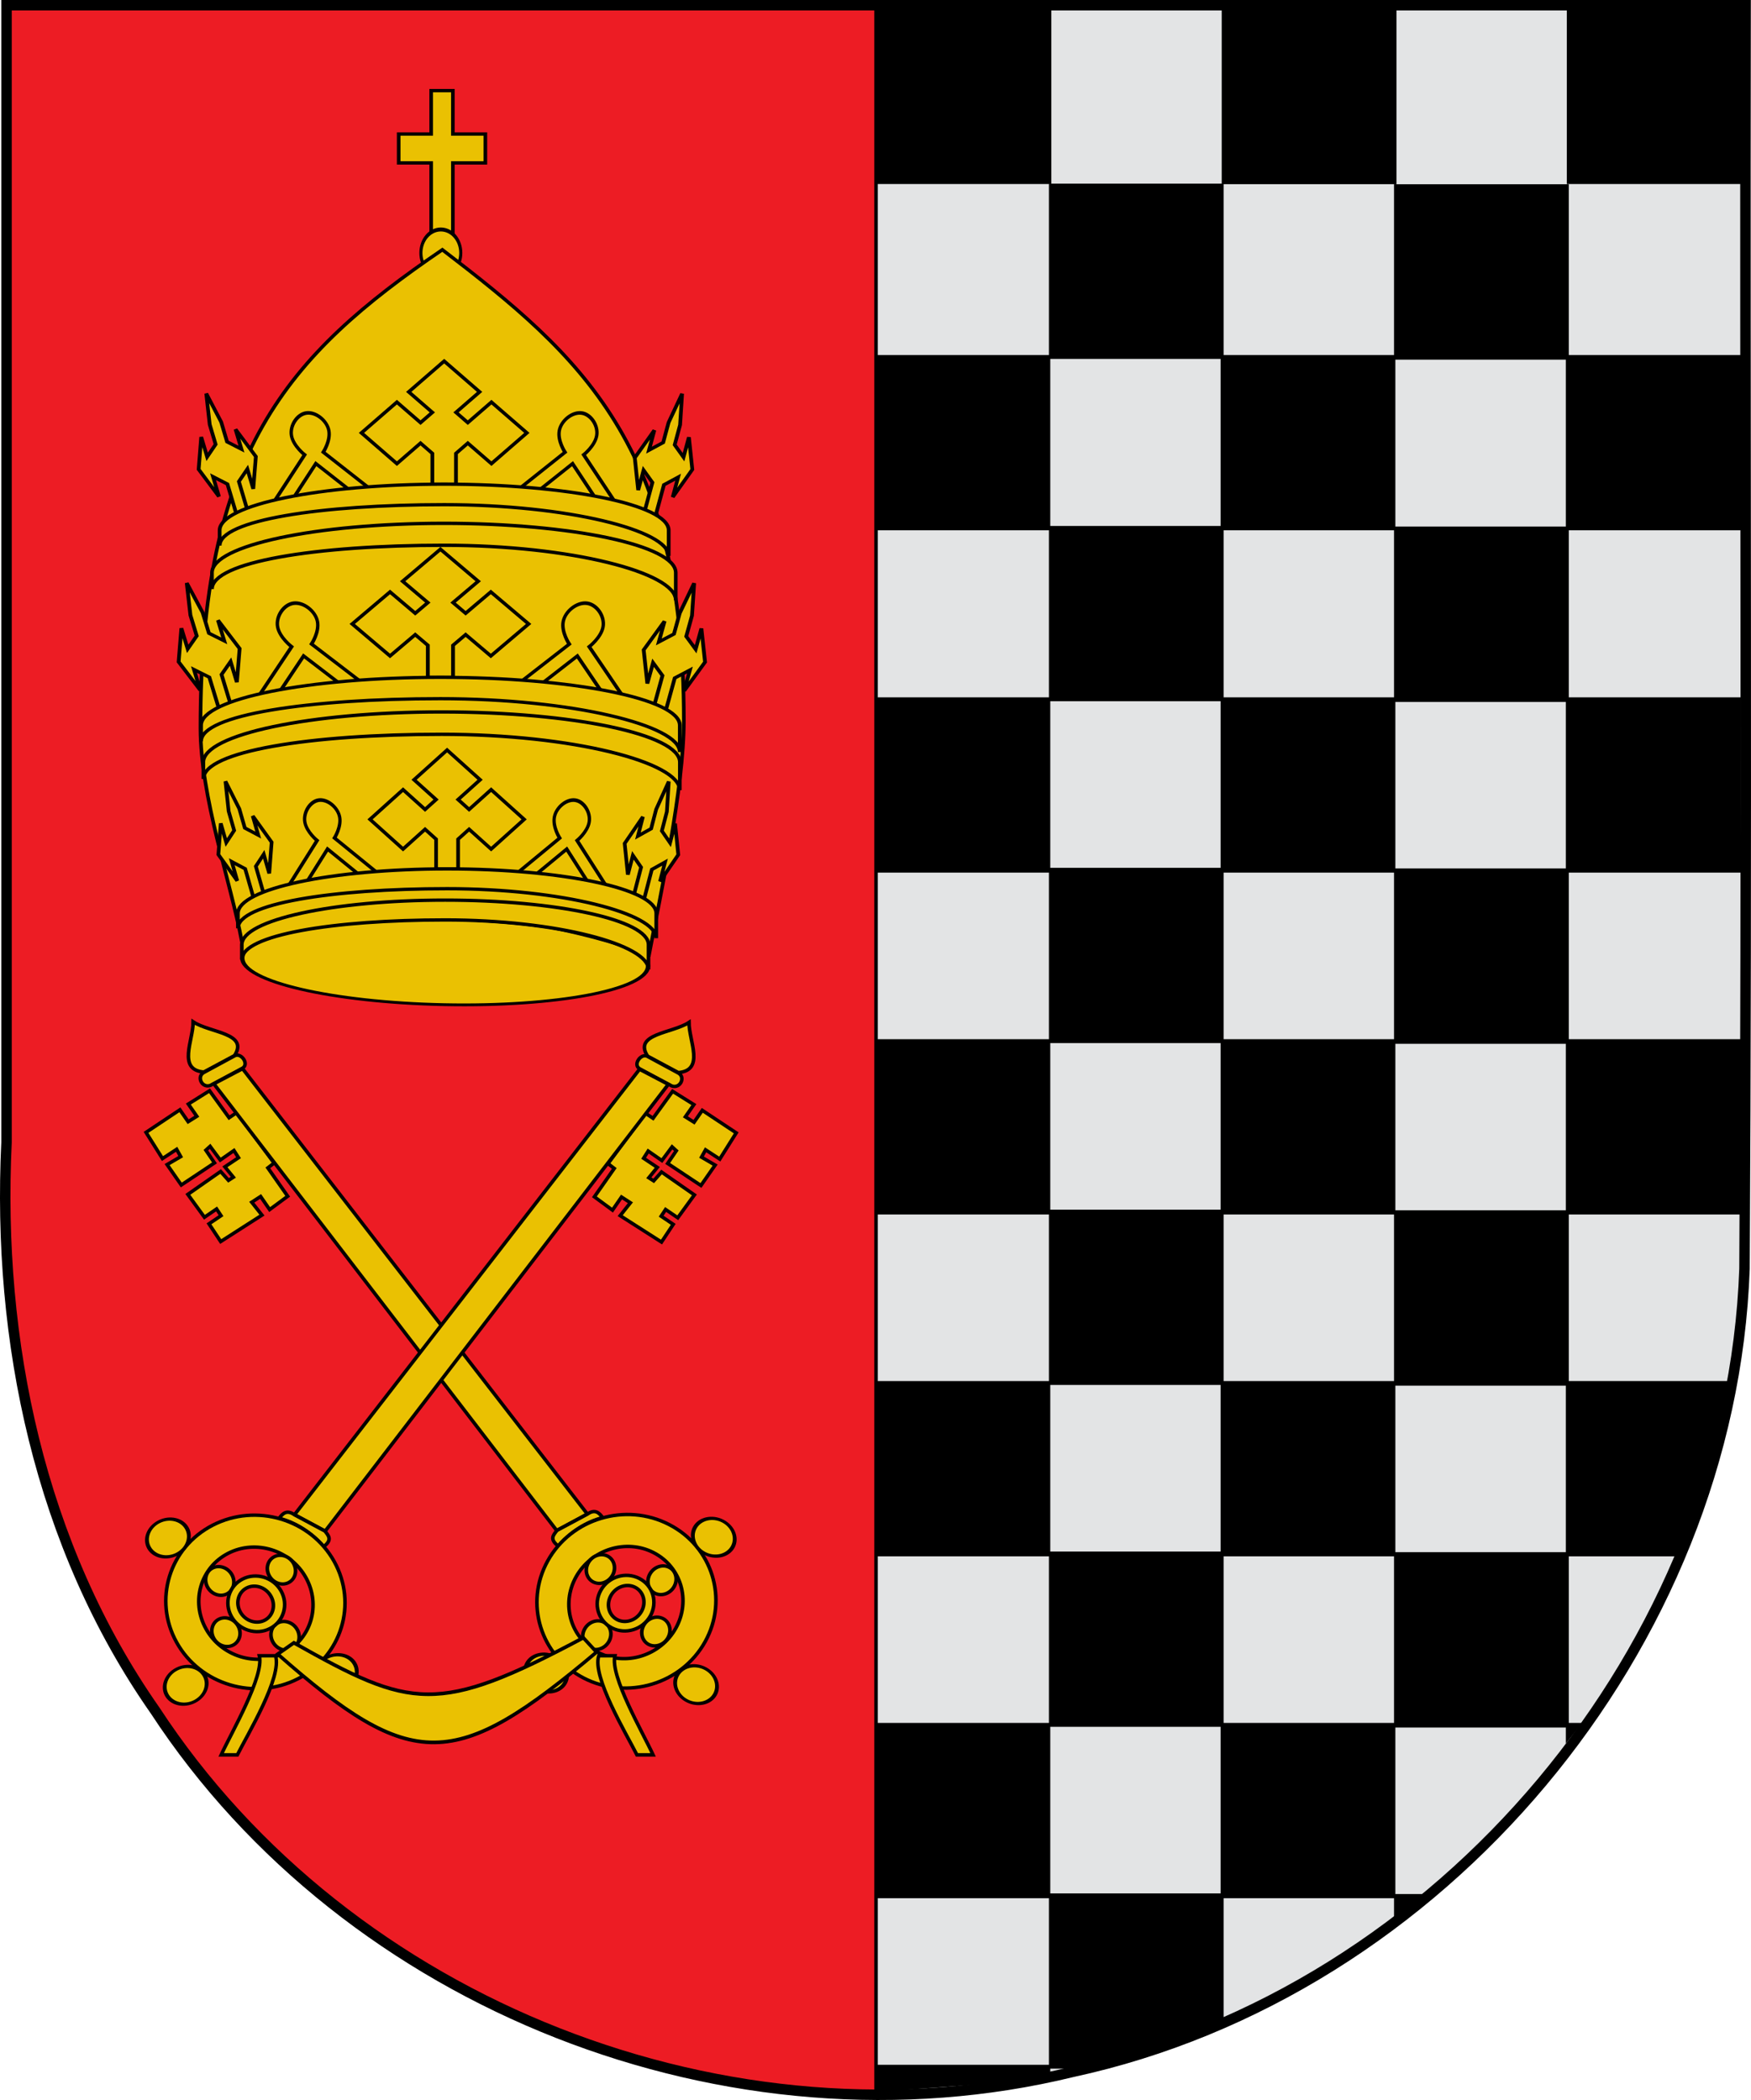 <?xml version="1.0" encoding="UTF-8" standalone="no"?>
<!-- Created with Inkscape (http://www.inkscape.org/) -->
<svg
   xmlns:dc="http://purl.org/dc/elements/1.1/"
   xmlns:cc="http://creativecommons.org/ns#"
   xmlns:rdf="http://www.w3.org/1999/02/22-rdf-syntax-ns#"
   xmlns:svg="http://www.w3.org/2000/svg"
   xmlns="http://www.w3.org/2000/svg"
   xmlns:xlink="http://www.w3.org/1999/xlink"
   xmlns:sodipodi="http://sodipodi.sourceforge.net/DTD/sodipodi-0.dtd"
   xmlns:inkscape="http://www.inkscape.org/namespaces/inkscape"
   width="502"
   height="602"
   id="svg3194"
   sodipodi:version="0.32"
   inkscape:version="0.46"
   version="1.0"
   sodipodi:docbase="D:\Mis documentos\Mis imágenes\Banderas y Escudos\SVG"
   sodipodi:docname="Escudo_de_Beinza-Labayen.svg"
   inkscape:output_extension="org.inkscape.output.svg.inkscape">
  <defs
     id="defs3196">
    <inkscape:perspective
       sodipodi:type="inkscape:persp3d"
       inkscape:vp_x="0 : 325 : 1"
       inkscape:vp_y="0 : 1000 : 0"
       inkscape:vp_z="550 : 325 : 1"
       inkscape:persp3d-origin="275 : 216.66667 : 1"
       id="perspective207" />
    <linearGradient
       id="linearGradient4476">
      <stop
         style="stop-color:#403800;stop-opacity:1;"
         offset="0"
         id="stop4478" />
      <stop
         id="stop3321"
         offset="0.5"
         style="stop-color:#c8af00;stop-opacity:1;" />
      <stop
         style="stop-color:#403900;stop-opacity:1;"
         offset="1"
         id="stop4480" />
    </linearGradient>
    <clipPath
       id="id39">
      <path
         d="M 14684500,13624900 C 14684500,13624900 14440720,14050650 14009580,14218200 C 13578450,14385830 13448790,14437740 12880410,14310160 C 12312110,14182620 12296220,14073300 12079230,14058780 C 11862280,14044290 11832040,14013830 11832040,14013830 L 11838070,13976660 C 12328090,13650420 12854820,13458600 13444350,13353540 C 13834380,13284010 14126160,13534440 14489650,13581370 C 14600110,13595630 14684500,13624900 14684500,13624900 z"
         id="path19701" />
    </clipPath>
    <clipPath
       id="id38">
      <path
         d="M 14684500,13624900 C 14684500,13624900 14440720,14050650 14009580,14218200 C 13578450,14385830 13448790,14437740 12880410,14310160 C 12312110,14182620 12296220,14073300 12079230,14058780 C 11862280,14044290 11832040,14013830 11832040,14013830 L 11838070,13976660 C 12328090,13650420 12854820,13458600 13444350,13353540 C 13834380,13284010 14126160,13534440 14489650,13581370 C 14600110,13595630 14684500,13624900 14684500,13624900 z"
         id="path19698" />
    </clipPath>
    <clipPath
       id="id37">
      <path
         d="M 14450300,12388500 C 14777910,12129250 15496290,12313860 15884390,12180350 C 16009310,12137370 16190630,12078500 16190630,12078500 C 16190630,12078500 16156820,12468470 15828080,12812580 C 15499350,13156730 15153600,13414340 14723540,13482840 C 14293530,13551290 14137590,13458470 13893930,13458990 C 13650320,13459510 13127480,13474290 13127480,13474290 C 13144150,13345330 13482450,13186080 13567310,13087330 C 13811740,12802780 14155940,12621440 14450300,12388500 z"
         id="path19695" />
    </clipPath>
    <clipPath
       id="id36">
      <path
         d="M 14450300,12388500 C 14777910,12129250 15496290,12313860 15884390,12180350 C 16009310,12137370 16190630,12078500 16190630,12078500 C 16190630,12078500 16156820,12468470 15828080,12812580 C 15499350,13156730 15153600,13414340 14723540,13482840 C 14293530,13551290 14137590,13458470 13893930,13458990 C 13650320,13459510 13127480,13474290 13127480,13474290 C 13144150,13345330 13482450,13186080 13567310,13087330 C 13811740,12802780 14155940,12621440 14450300,12388500 z"
         id="path19692" />
    </clipPath>
    <clipPath
       id="id35">
      <path
         d="M 13692900,11728500 C 13692900,11728500 13262030,11754150 12961940,12027490 C 12661940,12300740 12570400,12382340 12449910,12878270 C 12329290,13374200 12409330,13429240 12336400,13605210 C 12263340,13781180 12303490,14017820 12303490,14017820 L 12492950,13824450 L 12673490,13615910 C 12673490,13615910 13309290,12963220 13424310,12807880 C 13630960,12528660 13546910,12202080 13651370,11898400 C 13683120,11806100 13692900,11728500 13692900,11728500 z"
         id="path19689" />
    </clipPath>
    <clipPath
       id="id34">
      <path
         d="M 13692900,11728500 C 13692900,11728500 13262030,11754150 12961940,12027490 C 12661940,12300740 12570400,12382340 12449910,12878270 C 12329290,13374200 12409330,13429240 12336400,13605210 C 12263340,13781180 12303490,14017820 12303490,14017820 L 12492950,13824450 L 12673490,13615910 C 12673490,13615910 13309290,12963220 13424310,12807880 C 13630960,12528660 13546910,12202080 13651370,11898400 C 13683120,11806100 13692900,11728500 13692900,11728500 z"
         id="path19686" />
    </clipPath>
    <clipPath
       id="id33">
      <path
         d="M 11216900,2958840 C 11216900,2958840 11343980,2922570 11470720,2751590 C 11597370,2580690 11761590,2407690 11989340,2333050 C 12217190,2258330 12359520,2228420 12624060,2249950 C 12888740,2271600 13084060,2246040 13084060,2246040 C 13084060,2246040 13025130,2293050 12895460,2489590 C 12765750,2686230 12500860,2897690 12228470,2989350 C 11955960,3081180 11770760,3066050 11585440,3050970 C 11400280,3035930 11216900,2958840 11216900,2958840 z"
         id="path19683" />
    </clipPath>
    <clipPath
       id="id32">
      <path
         d="M 11216900,2958840 C 11216900,2958840 11343980,2922570 11470720,2751590 C 11597370,2580690 11761590,2407690 11989340,2333050 C 12217190,2258330 12359520,2228420 12624060,2249950 C 12888740,2271600 13084060,2246040 13084060,2246040 C 13084060,2246040 13025130,2293050 12895460,2489590 C 12765750,2686230 12500860,2897690 12228470,2989350 C 11955960,3081180 11770760,3066050 11585440,3050970 C 11400280,3035930 11216900,2958840 11216900,2958840 z"
         id="path19680" />
    </clipPath>
    <clipPath
       id="id31">
      <path
         d="M 10942800,1832570 C 10942800,1832570 11069800,1869180 11268180,1791660 C 11466510,1713970 11697890,1654540 11930600,1711950 C 12163220,1769490 12299740,1819680 12512420,1978200 C 12725140,2136760 12904130,2218660 12904130,2218660 C 12904130,2218660 12829220,2227260 12614640,2325020 C 12400070,2422860 12062930,2461490 11783310,2394760 C 11503690,2328020 11354850,2216990 11205970,2106080 C 11057000,1995130 10942800,1832570 10942800,1832570 z"
         id="path19677" />
    </clipPath>
    <clipPath
       id="id30">
      <path
         d="M 10942800,1832570 C 10942800,1832570 11069800,1869180 11268180,1791660 C 11466510,1713970 11697890,1654540 11930600,1711950 C 12163220,1769490 12299740,1819680 12512420,1978200 C 12725140,2136760 12904130,2218660 12904130,2218660 C 12904130,2218660 12829220,2227260 12614640,2325020 C 12400070,2422860 12062930,2461490 11783310,2394760 C 11503690,2328020 11354850,2216990 11205970,2106080 C 11057000,1995130 10942800,1832570 10942800,1832570 z"
         id="path19674" />
    </clipPath>
    <clipPath
       id="id29">
      <path
         d="M 16131400,10733900 C 16493300,10524930 17177130,10811850 17580570,10736090 C 17710360,10711680 17898400,10679760 17898400,10679760 C 17898400,10679760 17808020,11060650 17432590,11353410 C 17057160,11646220 16677510,11850890 16242070,11856220 C 15806670,11861540 15665890,11747070 15424780,11712220 C 15183670,11677330 14841280,11936100 14841280,11936100 C 14876600,11810920 15057490,11382460 15155800,11297120 C 15439210,11051070 15806200,10921640 16131400,10733900 z"
         id="path19671" />
    </clipPath>
    <clipPath
       id="id28">
      <path
         d="M 16131400,10733900 C 16493300,10524930 17177130,10811850 17580570,10736090 C 17710360,10711680 17898400,10679760 17898400,10679760 C 17898400,10679760 17808020,11060650 17432590,11353410 C 17057160,11646220 16677510,11850890 16242070,11856220 C 15806670,11861540 15665890,11747070 15424780,11712220 C 15183670,11677330 14841280,11936100 14841280,11936100 C 14876600,11810920 15057490,11382460 15155800,11297120 C 15439210,11051070 15806200,10921640 16131400,10733900 z"
         id="path19668" />
    </clipPath>
    <clipPath
       id="id27">
      <path
         d="M 17887700,5978240 C 17887700,5978240 17888990,6904050 17620740,7339640 C 17352490,7775200 16983390,8024940 16713930,8236960 C 16444560,8448980 16244120,8612140 16244120,8612140 C 16244120,8612140 16218270,8082830 16362410,7610700 C 16506600,7138580 16710270,6943840 16986750,6740500 C 17263230,6537200 17467730,6334510 17588950,6243110 C 17710130,6151750 17887700,5978240 17887700,5978240 z"
         id="path19665" />
    </clipPath>
    <clipPath
       id="id26">
      <path
         d="M 17887700,5978240 C 17887700,5978240 17888990,6904050 17620740,7339640 C 17352490,7775200 16983390,8024940 16713930,8236960 C 16444560,8448980 16244120,8612140 16244120,8612140 C 16244120,8612140 16218270,8082830 16362410,7610700 C 16506600,7138580 16710270,6943840 16986750,6740500 C 17263230,6537200 17467730,6334510 17588950,6243110 C 17710130,6151750 17887700,5978240 17887700,5978240 z"
         id="path19662" />
    </clipPath>
    <clipPath
       id="id25">
      <path
         d="M 16911800,4552070 C 17345390,5195780 17459330,5991940 16999470,6647940 C 16741120,7016330 16428070,7174810 16365090,7270590 C 16302070,7366330 16252780,7413080 16252780,7413080 C 16252780,7413080 16069270,6920800 16119500,6571450 C 16169690,6222050 16299440,5856280 16466840,5457210 C 16634290,5058180 16733030,4904090 16787780,4768690 C 16842570,4633240 16911800,4552070 16911800,4552070 z"
         id="path19659" />
    </clipPath>
    <clipPath
       id="id24">
      <path
         d="M 16911800,4552070 C 17345390,5195780 17459330,5991940 16999470,6647940 C 16741120,7016330 16428070,7174810 16365090,7270590 C 16302070,7366330 16252780,7413080 16252780,7413080 C 16252780,7413080 16069270,6920800 16119500,6571450 C 16169690,6222050 16299440,5856280 16466840,5457210 C 16634290,5058180 16733030,4904090 16787780,4768690 C 16842570,4633240 16911800,4552070 16911800,4552070 z"
         id="path19656" />
    </clipPath>
    <clipPath
       id="id23">
      <path
         d="M 13618500,13165000 C 13618500,13165000 13805810,12765500 13672690,12491780 C 13539580,12218050 13341760,12063480 13349470,11467820 C 13357180,10870650 13447350,10464360 13763330,9899680 C 13842900,10347570 14249000,10667060 14353770,11133760 C 14426910,11459480 14354710,11848070 14303060,12103190 C 14251450,12358270 14197480,12646940 14197480,12646940 L 14020120,12926900 L 13761260,13161740 L 13618500,13165000 z"
         id="path19653" />
    </clipPath>
    <clipPath
       id="id22">
      <path
         d="M 13618500,13165000 C 13618500,13165000 13805810,12765500 13672690,12491780 C 13539580,12218050 13341760,12063480 13349470,11467820 C 13357180,10870650 13447350,10464360 13763330,9899680 C 13842900,10347570 14249000,10667060 14353770,11133760 C 14426910,11459480 14354710,11848070 14303060,12103190 C 14251450,12358270 14197480,12646940 14197480,12646940 L 14020120,12926900 L 13761260,13161740 L 13618500,13165000 z"
         id="path19650" />
    </clipPath>
    <clipPath
       id="id21">
      <path
         d="M 14636800,8617900 C 14636800,8617900 14385650,9019550 14363250,9378490 C 14340890,9737470 14358680,10016090 14444370,10272150 C 14638910,10853640 14843450,11133980 14920430,11806220 L 15473780,10842030 C 15577120,10440810 15364140,9664670 15147630,9293150 C 14931200,8921620 14636800,8617900 14636800,8617900 z"
         id="path19647" />
    </clipPath>
    <clipPath
       id="id20">
      <path
         d="M 14636800,8617900 C 14636800,8617900 14385650,9019550 14363250,9378490 C 14340890,9737470 14358680,10016090 14444370,10272150 C 14638910,10853640 14843450,11133980 14920430,11806220 L 15473780,10842030 C 15577120,10440810 15364140,9664670 15147630,9293150 C 14931200,8921620 14636800,8617900 14636800,8617900 z"
         id="path19644" />
    </clipPath>
    <clipPath
       id="id19">
      <path
         d="M 16890700,8377910 C 17051130,8942290 17125050,9845500 16795330,10364410 C 16616980,10645140 16241680,11040220 16241680,11040220 L 15958610,11235260 L 15003810,11419950 C 15003810,11419950 15606050,10073760 15963870,9583720 C 16246550,9196630 16555640,8723440 16890700,8377910 z"
         id="path19641" />
    </clipPath>
    <clipPath
       id="id18">
      <path
         d="M 16890700,8377910 C 17051130,8942290 17125050,9845500 16795330,10364410 C 16616980,10645140 16241680,11040220 16241680,11040220 L 15958610,11235260 L 15003810,11419950 C 15003810,11419950 15606050,10073760 15963870,9583720 C 16246550,9196630 16555640,8723440 16890700,8377910 z"
         id="path19638" />
    </clipPath>
    <clipPath
       id="id17">
      <path
         d="M 14817100,7359190 C 14817100,7359190 14642160,7744560 14622560,8108780 C 14602910,8472960 14617520,8681280 14798320,8973570 C 14979160,9265900 15078200,9394690 15304230,9636270 C 15530230,9877810 15634050,10047200 15634050,10047200 C 15634050,10047200 15922410,9912400 15899710,9442510 C 15877050,8972580 15772410,8747930 15509160,8323420 C 15245990,7899000 15032280,7786500 14933280,7657670 C 14834250,7528890 14817100,7359190 14817100,7359190 z"
         id="path19635" />
    </clipPath>
    <clipPath
       id="id16">
      <path
         d="M 14817100,7359190 C 14817100,7359190 14642160,7744560 14622560,8108780 C 14602910,8472960 14617520,8681280 14798320,8973570 C 14979160,9265900 15078200,9394690 15304230,9636270 C 15530230,9877810 15634050,10047200 15634050,10047200 C 15634050,10047200 15922410,9912400 15899710,9442510 C 15877050,8972580 15772410,8747930 15509160,8323420 C 15245990,7899000 15032280,7786500 14933280,7657670 C 14834250,7528890 14817100,7359190 14817100,7359190 z"
         id="path19632" />
    </clipPath>
    <clipPath
       id="id15">
      <path
         d="M 14778300,5948840 C 14778300,5948840 14744050,6582620 14863040,6978300 C 14982060,7373980 15020010,7603400 15258890,7816880 C 15497670,8030360 15592570,8094900 15840580,8240620 C 16088580,8386290 16176460,8311900 16311900,8459600 C 16447340,8607330 16408400,8576220 16408400,8576220 C 16408400,8576220 16456260,8159920 16268950,7694580 C 16081650,7229290 16018230,6996390 15541050,6629930 C 15063870,6263480 14778300,5948840 14778300,5948840 z"
         id="path19629" />
    </clipPath>
    <clipPath
       id="id14">
      <path
         d="M 14778300,5948840 C 14778300,5948840 14744050,6582620 14863040,6978300 C 14982060,7373980 15020010,7603400 15258890,7816880 C 15497670,8030360 15592570,8094900 15840580,8240620 C 16088580,8386290 16176460,8311900 16311900,8459600 C 16447340,8607330 16408400,8576220 16408400,8576220 C 16408400,8576220 16456260,8159920 16268950,7694580 C 16081650,7229290 16018230,6996390 15541050,6629930 C 15063870,6263480 14778300,5948840 14778300,5948840 z"
         id="path19626" />
    </clipPath>
    <clipPath
       id="id13">
      <path
         d="M 15415100,2266750 C 15415100,2266750 15072500,3067250 15040750,3598120 C 15009000,4128940 15121780,4606430 15384170,5019470 C 15646520,5432590 15990630,5524080 16064380,5797370 C 16138090,6070620 16184830,6344820 16184830,6344820 C 16184830,6344820 16436200,5568890 16450110,4989950 C 16464070,4411040 16475700,4097140 16285080,3557340 C 16094500,3017540 15910080,2839770 15741730,2656110 C 15573330,2472360 15415100,2266750 15415100,2266750 z"
         id="path19623" />
    </clipPath>
    <clipPath
       id="id12">
      <path
         d="M 15415100,2266750 C 15415100,2266750 15072500,3067250 15040750,3598120 C 15009000,4128940 15121780,4606430 15384170,5019470 C 15646520,5432590 15990630,5524080 16064380,5797370 C 16138090,6070620 16184830,6344820 16184830,6344820 C 16184830,6344820 16436200,5568890 16450110,4989950 C 16464070,4411040 16475700,4097140 16285080,3557340 C 16094500,3017540 15910080,2839770 15741730,2656110 C 15573330,2472360 15415100,2266750 15415100,2266750 z"
         id="path19620" />
    </clipPath>
    <clipPath
       id="id11">
      <path
         d="M 12394500,3395680 C 12394500,3395680 12811850,3944420 13034430,4022580 C 13256980,4100790 13528460,4187810 13791840,4105950 C 14055180,4024090 14274840,3982840 14458190,3975320 C 14641440,3967880 14933340,4076680 14933340,4076680 C 14933340,4076680 14623180,3565160 14279880,3435210 C 13444760,3119120 13136060,3552010 12394500,3395680 z"
         id="path19617" />
    </clipPath>
    <clipPath
       id="id10">
      <path
         d="M 12394500,3395680 C 12394500,3395680 12811850,3944420 13034430,4022580 C 13256980,4100790 13528460,4187810 13791840,4105950 C 14055180,4024090 14274840,3982840 14458190,3975320 C 14641440,3967880 14933340,4076680 14933340,4076680 C 14933340,4076680 14623180,3565160 14279880,3435210 C 13444760,3119120 13136060,3552010 12394500,3395680 z"
         id="path19614" />
    </clipPath>
    <clipPath
       id="id9">
      <path
         d="M 13855800,1063560 C 13855800,1063560 14144730,1236390 14395840,1520260 C 14646900,1804080 15009320,2125850 14902180,2599900 C 14794960,3074000 14653620,3080320 14614760,3339730 C 14575910,3599150 14626830,3770220 14626830,3770220 C 14626830,3770220 14383000,3523520 14206080,3269900 C 14029190,3016290 13814960,2784680 13855160,2317540 C 13895350,1850360 13925940,1717060 13919990,1487000 C 13914050,1256930 13855800,1063560 13855800,1063560 z"
         id="path19611" />
    </clipPath>
    <clipPath
       id="id8">
      <path
         d="M 13855800,1063560 C 13855800,1063560 14144730,1236390 14395840,1520260 C 14646900,1804080 15009320,2125850 14902180,2599900 C 14794960,3074000 14653620,3080320 14614760,3339730 C 14575910,3599150 14626830,3770220 14626830,3770220 C 14626830,3770220 14383000,3523520 14206080,3269900 C 14029190,3016290 13814960,2784680 13855160,2317540 C 13895350,1850360 13925940,1717060 13919990,1487000 C 13914050,1256930 13855800,1063560 13855800,1063560 z"
         id="path19608" />
    </clipPath>
    <clipPath
       id="id7">
      <path
         d="M 12245000,694180 C 12245000,694180 12263490,790010 12381440,894380 C 12499470,998800 12616520,1131070 12656750,1303380 C 12696940,1475740 12709610,1582390 12676310,1775590 C 12642970,1968740 12649000,2114030 12649000,2114030 C 12649000,2114030 12618150,2067620 12481420,1959330 C 12344650,1851050 12205760,1642340 12155920,1435950 C 12106030,1229640 12129340,1094410 12152690,959180 C 12176040,823950 12245000,694180 12245000,694180 z"
         id="path19605" />
    </clipPath>
    <clipPath
       id="id6">
      <path
         d="M 12245000,694180 C 12245000,694180 12263490,790010 12381440,894380 C 12499470,998800 12616520,1131070 12656750,1303380 C 12696940,1475740 12709610,1582390 12676310,1775590 C 12642970,1968740 12649000,2114030 12649000,2114030 C 12649000,2114030 12618150,2067620 12481420,1959330 C 12344650,1851050 12205760,1642340 12155920,1435950 C 12106030,1229640 12129340,1094410 12152690,959180 C 12176040,823950 12245000,694180 12245000,694180 z"
         id="path19602" />
    </clipPath>
    <clipPath
       id="id5">
      <path
         d="M 13581500,896020 C 13581500,896020 13507750,1005420 13521230,1217530 C 13534760,1429720 13520850,1667650 13394930,1871110 C 13269010,2074540 13179400,2188840 12963110,2342420 C 12746770,2496000 12613910,2641020 12613910,2641020 C 12613910,2641020 12628560,2567290 12600770,2333610 C 12572990,2099930 12639030,1767900 12788160,1522660 C 12937260,1277430 13088640,1169960 13240060,1062440 C 13391520,954890 13581500,896020 13581500,896020 z"
         id="path19599" />
    </clipPath>
    <clipPath
       id="id4">
      <path
         d="M 13581500,896020 C 13581500,896020 13507750,1005420 13521230,1217530 C 13534760,1429720 13520850,1667650 13394930,1871110 C 13269010,2074540 13179400,2188840 12963110,2342420 C 12746770,2496000 12613910,2641020 12613910,2641020 C 12613910,2641020 12628560,2567290 12600770,2333610 C 12572990,2099930 12639030,1767900 12788160,1522660 C 12937260,1277430 13088640,1169960 13240060,1062440 C 13391520,954890 13581500,896020 13581500,896020 z"
         id="path19596" />
    </clipPath>
    <clipPath
       id="id3">
      <path
         d="M 17905000,7712850 C 18073520,8364410 17965740,9360050 17380990,9792250 C 17019130,10059750 16677260,10107020 16376780,10183810 C 16076350,10260640 15880690,10357280 15880690,10357280 C 15880690,10357280 15826240,10281910 15860480,10024640 C 15894730,9767370 16336720,9229590 16750100,8823770 C 17163530,8417910 17586690,8075310 17705930,7942530 C 17825130,7809750 17905000,7712850 17905000,7712850 z"
         id="path19593" />
    </clipPath>
    <clipPath
       id="id2">
      <path
         d="M 17905000,7712850 C 18073520,8364410 17965740,9360050 17380990,9792250 C 17019130,10059750 16677260,10107020 16376780,10183810 C 16076350,10260640 15880690,10357280 15880690,10357280 C 15880690,10357280 15826240,10281910 15860480,10024640 C 15894730,9767370 16336720,9229590 16750100,8823770 C 17163530,8417910 17586690,8075310 17705930,7942530 C 17825130,7809750 17905000,7712850 17905000,7712850 z"
         id="path19590" />
    </clipPath>
    <clipPath
       id="id1">
      <path
         d="M 14186300,5152250 C 14186300,5152250 14378820,5683670 14655820,5960100 C 14932770,6236530 15134550,6393980 15317940,6457620 C 15501320,6521220 15561370,6529000 15786290,6564360 C 16011200,6599730 16324300,6799880 16324300,6799880 C 16324300,6799880 16231080,6355950 16039160,6146210 C 15847240,5936430 15696860,5756210 15255950,5542640 C 14815080,5329070 14716770,5332170 14507150,5292460 C 14297530,5252800 14186300,5152250 14186300,5152250 z"
         id="path19587" />
    </clipPath>
    <clipPath
       id="id0">
      <path
         d="M 14186300,5152250 C 14186300,5152250 14378820,5683670 14655820,5960100 C 14932770,6236530 15134550,6393980 15317940,6457620 C 15501320,6521220 15561370,6529000 15786290,6564360 C 16011200,6599730 16324300,6799880 16324300,6799880 C 16324300,6799880 16231080,6355950 16039160,6146210 C 15847240,5936430 15696860,5756210 15255950,5542640 C 14815080,5329070 14716770,5332170 14507150,5292460 C 14297530,5252800 14186300,5152250 14186300,5152250 z"
         id="path19584" />
    </clipPath>
    <linearGradient
       id="linearGradient8135">
      <stop
         style="stop-color:#5d070b;stop-opacity:1;"
         offset="0"
         id="stop8137" />
      <stop
         id="stop8139"
         offset="0.5"
         style="stop-color:#ed1c24;stop-opacity:1;" />
      <stop
         style="stop-color:#5d070a;stop-opacity:1;"
         offset="1"
         id="stop8141" />
    </linearGradient>
    <linearGradient
       inkscape:collect="always"
       xlink:href="#linearGradient8135"
       id="linearGradient2401"
       gradientUnits="userSpaceOnUse"
       gradientTransform="matrix(1.177,0,0,1.177,657.882,-479.552)"
       x1="-418.389"
       y1="700.106"
       x2="-136.183"
       y2="700.106" />
  </defs>
  <sodipodi:namedview
     id="base"
     pagecolor="#ffffff"
     bordercolor="#666666"
     borderopacity="1.0"
     gridtolerance="10000"
     guidetolerance="10"
     objecttolerance="10"
     inkscape:pageopacity="0.0"
     inkscape:pageshadow="2"
     inkscape:zoom="0.63646855"
     inkscape:cx="275"
     inkscape:cy="576.38713"
     inkscape:document-units="px"
     inkscape:current-layer="layer6"
     inkscape:window-width="1280"
     inkscape:window-height="785"
     inkscape:window-x="0"
     inkscape:window-y="0"
     showguides="true"
     showgrid="false"
     inkscape:guide-bbox="true"
     height="650px"
     width="550px"
     inkscape:showpageshadow="false" />
  <g
     inkscape:groupmode="layer"
     id="layer3"
     inkscape:label="Timbre"
     transform="translate(-103.429,-342.219)"
     style="display:inline" />
  <g
     inkscape:label="Escudo"
     inkscape:groupmode="layer"
     id="layer1"
     transform="translate(-103.429,-342.219)"
     style="display:inline" />
  <g
     inkscape:groupmode="layer"
     id="layer4"
     inkscape:label="Piezas"
     style="display:inline"
     transform="translate(-47,-418.86)" />
  <g
     inkscape:groupmode="layer"
     id="layer5"
     inkscape:label="Muebles"
     style="display:inline"
     transform="translate(-47,-418.86)" />
  <g
     inkscape:groupmode="layer"
     id="layer2"
     inkscape:label="Ornamento"
     transform="translate(-47,-418.86)" />
  <g
     inkscape:groupmode="layer"
     id="layer6"
     inkscape:label="Borde 3px"
     style="display:inline"
     transform="translate(-47,-418.86)">
    <path
       id="path4560"
       d="M 61.48,354.719 C 61.684,475.464 61.069,596.222 61.792,716.958 C 65.639,825.315 148.579,924.285 254.492,947.168 C 352.475,971.038 462.164,928.141 517.469,843.547 C 550.591,796.236 562.789,737.687 560.058,680.694 C 560.058,572.036 560.058,463.378 560.058,354.719 C 393.865,354.719 227.673,354.719 61.48,354.719 z"
       style="fill:none;fill-opacity:1;fill-rule:evenodd;stroke:none;stroke-width:1;stroke-linecap:butt;stroke-linejoin:miter;marker:none;marker-start:none;marker-mid:none;marker-end:none;stroke-miterlimit:4;stroke-dasharray:none;stroke-dashoffset:0;stroke-opacity:1;visibility:visible;display:inline;overflow:visible;enable-background:accumulate" />
    <path
       id="path4172"
       d="M 548.511,420.608 C 548.307,541.353 548.922,662.111 548.199,782.847 C 544.352,891.204 461.412,990.173 355.499,1013.057 C 257.516,1036.927 147.827,994.029 92.522,909.435 C 59.4,862.125 47.202,803.575 49.933,746.583 C 49.933,637.925 49.933,529.266 49.933,420.608 C 216.126,420.608 382.318,420.608 548.511,420.608 z"
       style="fill:#e3e4e5;fill-opacity:1;fill-rule:evenodd;stroke:none;stroke-width:3;stroke-linecap:butt;stroke-linejoin:miter;marker:none;marker-start:none;marker-mid:none;marker-end:none;stroke-miterlimit:4;stroke-dasharray:none;stroke-dashoffset:0;stroke-opacity:1;visibility:visible;display:inline;overflow:visible;enable-background:accumulate" />
    <path
       style="fill:#ed1c24;fill-opacity:1;fill-rule:evenodd;stroke:#000000;stroke-width:1;stroke-linecap:butt;stroke-linejoin:miter;marker:none;marker-start:none;marker-mid:none;marker-end:none;stroke-miterlimit:4;stroke-dasharray:none;stroke-dashoffset:0;stroke-opacity:1;visibility:visible;display:inline;overflow:visible;enable-background:accumulate"
       d="M 49,420.641 L 49,784.141 C 53.45,891.997 136.129,990.285 241.625,1013.079 C 260.191,1017.601 279.2,1019.742 298.156,1019.641 L 298.156,420.641 C 215.107,420.641 132.05,420.641 49,420.641 z"
       id="path62053" />
    <path
       id="path4511"
       d="M 547.449,420.36 C 547.244,541.104 547.86,661.863 547.136,782.599 C 543.29,890.955 460.349,989.925 354.437,1012.808 C 256.454,1036.678 146.764,993.781 91.459,909.187 C 58.337,861.876 46.139,803.327 48.87,746.335 C 48.87,637.676 48.87,529.018 48.87,420.36 C 215.063,420.36 381.256,420.36 547.449,420.36 z"
       style="fill:none;fill-opacity:1;fill-rule:evenodd;stroke:#000000;stroke-width:3;stroke-linecap:butt;stroke-linejoin:miter;marker:none;marker-start:none;marker-mid:none;marker-end:none;stroke-miterlimit:4;stroke-dasharray:none;stroke-dashoffset:0;stroke-opacity:1;visibility:visible;display:inline;overflow:visible;enable-background:accumulate" />
    <g
       style="fill:#eac102;fill-opacity:1;stroke:#000000;stroke-opacity:1;display:inline"
       id="g10135"
       transform="matrix(0.597,0,0,0.597,-5.557,611.391)" />
    <g
       id="g3811"
       transform="translate(18.636,-16.14)"
       style="stroke:#000000;stroke-width:1;stroke-miterlimit:4;stroke-dasharray:none;stroke-opacity:1">
      <g
         id="g10078"
         transform="matrix(0.331,0.17,-0.177,0.319,-204.048,650.123)"
         style="fill:#eac102;fill-opacity:1;stroke:#000000;stroke-width:2.714;stroke-miterlimit:4;stroke-dasharray:none;stroke-opacity:1;display:inline">
        <path
           d="M 841.459,-122.981 L 838.225,-116.625 L 814.941,-128.476 L 805.619,-111.542 L 815.914,-106.042 L 812.108,-99.131 L 802.086,-104.497 L 787.697,-76.547 L 808.586,-64.13 L 814.653,-75.703 L 820.153,-72.036 L 813.947,-61.586 L 831.153,-52.414 L 845.27,-79.792 L 834.687,-85.581 L 836.098,-89.814 L 848.092,-83.881 L 853.737,-95.458 L 859.531,-92.064 L 853.742,-80.781 L 863.337,-76.547 L 861.225,-72.608 L 852.604,-75.986 L 839.064,-48.191 L 858.82,-38.168 L 863.898,-48.335 L 869.409,-45.229 L 864.326,-35.202 L 878.859,-27.024 L 896.782,-60.324 L 885.07,-65.68 L 888.892,-72.88 L 899.898,-66.958 L 907.087,-82.769 L 883.087,-95.474 L 885.487,-101.103 L 841.459,-122.981 z"
           id="path2849"
           style="fill:#eac102;fill-opacity:1;fill-rule:evenodd;stroke:#000000;stroke-width:2.714;stroke-linecap:butt;stroke-linejoin:miter;stroke-miterlimit:4;stroke-dasharray:none;stroke-opacity:1" />
        <path
           d="M 804.083,-139.507 L 818.63,-162.062 C 820.026,-183.059 793.311,-169.016 778.136,-170.79 C 785.163,-157.617 785.266,-131.523 804.083,-139.507 z"
           id="path3261"
           style="fill:#eac102;fill-opacity:1;fill-rule:evenodd;stroke:#000000;stroke-width:2.714;stroke-linecap:butt;stroke-linejoin:miter;stroke-miterlimit:4;stroke-dasharray:none;stroke-opacity:1" />
        <path
           d="M 818.831,-161.991 L 804.252,-139.151 C 800.759,-133.694 808.86,-127.336 813.485,-132.469 L 828.671,-156.038 C 831.973,-161.485 821.83,-166.661 818.831,-161.991 z"
           id="path3263"
           style="fill:#eac102;fill-opacity:1;fill-rule:evenodd;stroke:#000000;stroke-width:2.714;stroke-linecap:butt;stroke-linejoin:miter;stroke-miterlimit:4;stroke-dasharray:none;stroke-opacity:1" />
        <path
           d="M 828.965,-155.771 L 1227.836,31.821 L 1213.403,54.36 L 815.254,-134.874 L 828.965,-155.771 z"
           id="path3265"
           style="fill:#eac102;fill-opacity:1;fill-rule:evenodd;stroke:#000000;stroke-width:2.714;stroke-linecap:butt;stroke-linejoin:miter;stroke-miterlimit:4;stroke-dasharray:none;stroke-opacity:1" />
        <path
           d="M 1213.569,54.201 L 1227.903,32.011 C 1231.261,24.905 1235.899,27.077 1239.619,28.841 C 1230.216,37.284 1222.697,51.211 1220.323,64.676 C 1211.727,63.118 1212.802,59.001 1213.569,54.201 z"
           id="path3267"
           style="fill:#eac102;fill-opacity:1;fill-rule:evenodd;stroke:#000000;stroke-width:2.714;stroke-linecap:butt;stroke-linejoin:miter;stroke-miterlimit:4;stroke-dasharray:none;stroke-opacity:1" />
        <path
           d="M 1286.875,9.812 C 1249.254,9.812 1218.719,40.715 1218.719,78.812 C 1218.719,116.91 1249.254,147.844 1286.875,147.844 C 1324.496,147.844 1355.031,116.91 1355.031,78.812 C 1355.031,40.715 1324.496,9.812 1286.875,9.812 z M 1287,35.031 C 1310.857,35.031 1330.219,55.109 1330.219,79.875 C 1330.219,104.641 1310.857,124.75 1287,124.75 C 1263.143,124.75 1243.781,104.641 1243.781,79.875 C 1243.781,55.109 1263.143,35.031 1287,35.031 z"
           id="path3269"
           style="fill:#eac102;fill-opacity:1;fill-rule:evenodd;stroke:#000000;stroke-width:2.714;stroke-linecap:butt;stroke-linejoin:miter;stroke-miterlimit:4;stroke-dasharray:none;stroke-opacity:1" />
        <path
           d="M 1337.682,4.674 C 1337.682,12.254 1332.193,18.399 1325.421,18.399 C 1318.65,18.399 1313.161,12.254 1313.161,4.674 C 1313.161,-2.906 1318.65,-9.05 1325.421,-9.05 C 1332.193,-9.05 1337.682,-2.906 1337.682,4.674 z"
           transform="matrix(1.336,0,0,1.06,-448.951,-2.292)"
           id="path4240"
           style="fill:#eac102;fill-opacity:1;fill-rule:evenodd;stroke:#000000;stroke-width:2.281;stroke-linecap:butt;stroke-linejoin:miter;stroke-miterlimit:4;stroke-dasharray:none;stroke-opacity:1" />
        <path
           d="M 1337.682,4.674 C 1337.682,12.254 1332.193,18.399 1325.421,18.399 C 1318.65,18.399 1313.161,12.254 1313.161,4.674 C 1313.161,-2.906 1318.65,-9.05 1325.421,-9.05 C 1332.193,-9.05 1337.682,-2.906 1337.682,4.674 z"
           transform="matrix(1.336,0,0,1.06,-405.765,107.138)"
           id="path5211"
           style="fill:#eac102;fill-opacity:1;fill-rule:evenodd;stroke:#000000;stroke-width:2.281;stroke-linecap:butt;stroke-linejoin:miter;stroke-miterlimit:4;stroke-dasharray:none;stroke-opacity:1" />
        <path
           d="M 1337.682,4.674 C 1337.682,12.254 1332.193,18.399 1325.421,18.399 C 1318.65,18.399 1313.161,12.254 1313.161,4.674 C 1313.161,-2.906 1318.65,-9.05 1325.421,-9.05 C 1332.193,-9.05 1337.682,-2.906 1337.682,4.674 z"
           transform="matrix(1.336,0,0,1.06,-511.169,152.886)"
           id="path5213"
           style="fill:#eac102;fill-opacity:1;fill-rule:evenodd;stroke:#000000;stroke-width:2.281;stroke-linecap:butt;stroke-linejoin:miter;stroke-miterlimit:4;stroke-dasharray:none;stroke-opacity:1" />
        <path
           d="M 1268.511,65.611 C 1268.511,71.068 1264.66,75.493 1259.91,75.493 C 1255.16,75.493 1251.309,71.068 1251.309,65.611 C 1251.309,60.154 1255.16,55.729 1259.91,55.729 C 1264.66,55.729 1268.511,60.154 1268.511,65.611 z"
           transform="matrix(1.222,0,0,1.175,-282.34,-11.491)"
           id="path5215"
           style="fill:#eac102;fill-opacity:1;fill-rule:evenodd;stroke:#000000;stroke-width:2.265;stroke-linecap:butt;stroke-linejoin:miter;stroke-miterlimit:4;stroke-dasharray:none;stroke-opacity:1" />
        <path
           d="M 1268.511,65.611 C 1268.511,71.068 1264.66,75.493 1259.91,75.493 C 1255.16,75.493 1251.309,71.068 1251.309,65.611 C 1251.309,60.154 1255.16,55.729 1259.91,55.729 C 1264.66,55.729 1268.511,60.154 1268.511,65.611 z"
           transform="matrix(1.222,0,0,1.175,-236.592,-25.764)"
           id="path6186"
           style="fill:#eac102;fill-opacity:1;fill-rule:evenodd;stroke:#000000;stroke-width:2.265;stroke-linecap:butt;stroke-linejoin:miter;stroke-miterlimit:4;stroke-dasharray:none;stroke-opacity:1" />
        <path
           d="M 1268.511,65.611 C 1268.511,71.068 1264.66,75.493 1259.91,75.493 C 1255.16,75.493 1251.309,71.068 1251.309,65.611 C 1251.309,60.154 1255.16,55.729 1259.91,55.729 C 1264.66,55.729 1268.511,60.154 1268.511,65.611 z"
           transform="matrix(1.222,0,0,1.175,-221.586,12.298)"
           id="path6188"
           style="fill:#eac102;fill-opacity:1;fill-rule:evenodd;stroke:#000000;stroke-width:2.265;stroke-linecap:butt;stroke-linejoin:miter;stroke-miterlimit:4;stroke-dasharray:none;stroke-opacity:1" />
        <path
           d="M 1268.511,65.611 C 1268.511,71.068 1264.66,75.493 1259.91,75.493 C 1255.16,75.493 1251.309,71.068 1251.309,65.611 C 1251.309,60.154 1255.16,55.729 1259.91,55.729 C 1264.66,55.729 1268.511,60.154 1268.511,65.611 z"
           transform="matrix(1.222,0,0,1.175,-260.015,36.087)"
           id="path6190"
           style="fill:#eac102;fill-opacity:1;fill-rule:evenodd;stroke:#000000;stroke-width:2.265;stroke-linecap:butt;stroke-linejoin:miter;stroke-miterlimit:4;stroke-dasharray:none;stroke-opacity:1" />
        <path
           d="M 1287,58.219 C 1275.138,58.219 1265.5,68.171 1265.5,80.438 C 1265.5,92.704 1275.138,102.656 1287,102.656 C 1298.862,102.656 1308.469,92.704 1308.469,80.438 C 1308.469,68.171 1298.862,58.219 1287,58.219 z M 1287.531,65.906 C 1294.85,65.906 1300.812,72.411 1300.812,80.438 C 1300.812,88.464 1294.85,94.969 1287.531,94.969 C 1280.212,94.969 1274.281,88.464 1274.281,80.438 C 1274.281,72.411 1280.212,65.906 1287.531,65.906 z"
           id="path7164"
           style="fill:#eac102;fill-opacity:1;fill-rule:evenodd;stroke:#000000;stroke-width:2.714;stroke-linecap:butt;stroke-linejoin:miter;stroke-miterlimit:4;stroke-dasharray:none;stroke-opacity:1" />
      </g>
      <g
         transform="matrix(-0.597,0,0,0.597,315.441,611.391)"
         id="g10153"
         style="fill:#eac102;fill-opacity:1;stroke:#000000;stroke-width:1.676;stroke-miterlimit:4;stroke-dasharray:none;stroke-opacity:1;display:inline">
        <g
           id="g10155"
           transform="matrix(0.555,0.285,-0.297,0.534,-332.591,64.901)"
           style="fill:#eac102;fill-opacity:1;stroke:#000000;stroke-width:2.714;stroke-miterlimit:4;stroke-dasharray:none;stroke-opacity:1">
          <path
             d="M 841.459,-122.981 L 838.225,-116.625 L 814.941,-128.476 L 805.619,-111.542 L 815.914,-106.042 L 812.108,-99.131 L 802.086,-104.497 L 787.697,-76.547 L 808.586,-64.13 L 814.653,-75.703 L 820.153,-72.036 L 813.947,-61.586 L 831.153,-52.414 L 845.27,-79.792 L 834.687,-85.581 L 836.098,-89.814 L 848.092,-83.881 L 853.737,-95.458 L 859.531,-92.064 L 853.742,-80.781 L 863.337,-76.547 L 861.225,-72.608 L 852.604,-75.986 L 839.064,-48.191 L 858.82,-38.168 L 863.898,-48.335 L 869.409,-45.229 L 864.326,-35.202 L 878.859,-27.024 L 896.782,-60.324 L 885.07,-65.68 L 888.892,-72.88 L 899.898,-66.958 L 907.087,-82.769 L 883.087,-95.474 L 885.487,-101.103 L 841.459,-122.981 z"
             id="path10157"
             style="fill:#eac102;fill-opacity:1;fill-rule:evenodd;stroke:#000000;stroke-width:2.714;stroke-linecap:butt;stroke-linejoin:miter;stroke-miterlimit:4;stroke-dasharray:none;stroke-opacity:1" />
          <path
             d="M 804.083,-139.507 L 818.63,-162.062 C 820.026,-183.059 793.311,-169.016 778.136,-170.79 C 785.163,-157.617 785.266,-131.523 804.083,-139.507 z"
             id="path10159"
             style="fill:#eac102;fill-opacity:1;fill-rule:evenodd;stroke:#000000;stroke-width:2.714;stroke-linecap:butt;stroke-linejoin:miter;stroke-miterlimit:4;stroke-dasharray:none;stroke-opacity:1" />
          <path
             d="M 818.831,-161.991 L 804.252,-139.151 C 800.759,-133.694 808.86,-127.336 813.485,-132.469 L 828.671,-156.038 C 831.973,-161.485 821.83,-166.661 818.831,-161.991 z"
             id="path10161"
             style="fill:#eac102;fill-opacity:1;fill-rule:evenodd;stroke:#000000;stroke-width:2.714;stroke-linecap:butt;stroke-linejoin:miter;stroke-miterlimit:4;stroke-dasharray:none;stroke-opacity:1" />
          <path
             d="M 828.965,-155.771 L 1227.836,31.821 L 1213.403,54.36 L 815.254,-134.874 L 828.965,-155.771 z"
             id="path10163"
             style="fill:#eac102;fill-opacity:1;fill-rule:evenodd;stroke:#000000;stroke-width:2.714;stroke-linecap:butt;stroke-linejoin:miter;stroke-miterlimit:4;stroke-dasharray:none;stroke-opacity:1" />
          <path
             d="M 1213.569,54.201 L 1227.903,32.011 C 1231.261,24.905 1235.899,27.077 1239.619,28.841 C 1230.216,37.284 1222.697,51.211 1220.323,64.676 C 1211.727,63.118 1212.802,59.001 1213.569,54.201 z"
             id="path10165"
             style="fill:#eac102;fill-opacity:1;fill-rule:evenodd;stroke:#000000;stroke-width:2.714;stroke-linecap:butt;stroke-linejoin:miter;stroke-miterlimit:4;stroke-dasharray:none;stroke-opacity:1" />
          <path
             d="M 1286.875,9.812 C 1249.254,9.812 1218.719,40.715 1218.719,78.812 C 1218.719,116.91 1249.254,147.844 1286.875,147.844 C 1324.496,147.844 1355.031,116.91 1355.031,78.812 C 1355.031,40.715 1324.496,9.812 1286.875,9.812 z M 1287,35.031 C 1310.857,35.031 1330.219,55.109 1330.219,79.875 C 1330.219,104.641 1310.857,124.75 1287,124.75 C 1263.143,124.75 1243.781,104.641 1243.781,79.875 C 1243.781,55.109 1263.143,35.031 1287,35.031 z"
             id="path10167"
             style="fill:#eac102;fill-opacity:1;fill-rule:evenodd;stroke:#000000;stroke-width:2.714;stroke-linecap:butt;stroke-linejoin:miter;stroke-miterlimit:4;stroke-dasharray:none;stroke-opacity:1" />
          <path
             d="M 1337.682,4.674 C 1337.682,12.254 1332.193,18.399 1325.421,18.399 C 1318.65,18.399 1313.161,12.254 1313.161,4.674 C 1313.161,-2.906 1318.65,-9.05 1325.421,-9.05 C 1332.193,-9.05 1337.682,-2.906 1337.682,4.674 z"
             id="path10169"
             style="fill:#eac102;fill-opacity:1;fill-rule:evenodd;stroke:#000000;stroke-width:2.281;stroke-linecap:butt;stroke-linejoin:miter;stroke-miterlimit:4;stroke-dasharray:none;stroke-opacity:1"
             transform="matrix(1.336,0,0,1.06,-448.951,-2.292)" />
          <path
             d="M 1337.682,4.674 C 1337.682,12.254 1332.193,18.399 1325.421,18.399 C 1318.65,18.399 1313.161,12.254 1313.161,4.674 C 1313.161,-2.906 1318.65,-9.05 1325.421,-9.05 C 1332.193,-9.05 1337.682,-2.906 1337.682,4.674 z"
             id="path10171"
             style="fill:#eac102;fill-opacity:1;fill-rule:evenodd;stroke:#000000;stroke-width:2.281;stroke-linecap:butt;stroke-linejoin:miter;stroke-miterlimit:4;stroke-dasharray:none;stroke-opacity:1"
             transform="matrix(1.336,0,0,1.06,-405.765,107.138)" />
          <path
             d="M 1337.682,4.674 C 1337.682,12.254 1332.193,18.399 1325.421,18.399 C 1318.65,18.399 1313.161,12.254 1313.161,4.674 C 1313.161,-2.906 1318.65,-9.05 1325.421,-9.05 C 1332.193,-9.05 1337.682,-2.906 1337.682,4.674 z"
             id="path10173"
             style="fill:#eac102;fill-opacity:1;fill-rule:evenodd;stroke:#000000;stroke-width:2.281;stroke-linecap:butt;stroke-linejoin:miter;stroke-miterlimit:4;stroke-dasharray:none;stroke-opacity:1"
             transform="matrix(1.336,0,0,1.06,-511.169,152.886)" />
          <path
             d="M 1268.511,65.611 C 1268.511,71.068 1264.66,75.493 1259.91,75.493 C 1255.16,75.493 1251.309,71.068 1251.309,65.611 C 1251.309,60.154 1255.16,55.729 1259.91,55.729 C 1264.66,55.729 1268.511,60.154 1268.511,65.611 z"
             id="path10175"
             style="fill:#eac102;fill-opacity:1;fill-rule:evenodd;stroke:#000000;stroke-width:2.265;stroke-linecap:butt;stroke-linejoin:miter;stroke-miterlimit:4;stroke-dasharray:none;stroke-opacity:1"
             transform="matrix(1.222,0,0,1.175,-282.34,-11.491)" />
          <path
             d="M 1268.511,65.611 C 1268.511,71.068 1264.66,75.493 1259.91,75.493 C 1255.16,75.493 1251.309,71.068 1251.309,65.611 C 1251.309,60.154 1255.16,55.729 1259.91,55.729 C 1264.66,55.729 1268.511,60.154 1268.511,65.611 z"
             id="path10177"
             style="fill:#eac102;fill-opacity:1;fill-rule:evenodd;stroke:#000000;stroke-width:2.265;stroke-linecap:butt;stroke-linejoin:miter;stroke-miterlimit:4;stroke-dasharray:none;stroke-opacity:1"
             transform="matrix(1.222,0,0,1.175,-236.592,-25.764)" />
          <path
             d="M 1268.511,65.611 C 1268.511,71.068 1264.66,75.493 1259.91,75.493 C 1255.16,75.493 1251.309,71.068 1251.309,65.611 C 1251.309,60.154 1255.16,55.729 1259.91,55.729 C 1264.66,55.729 1268.511,60.154 1268.511,65.611 z"
             id="path10179"
             style="fill:#eac102;fill-opacity:1;fill-rule:evenodd;stroke:#000000;stroke-width:2.265;stroke-linecap:butt;stroke-linejoin:miter;stroke-miterlimit:4;stroke-dasharray:none;stroke-opacity:1"
             transform="matrix(1.222,0,0,1.175,-221.586,12.298)" />
          <path
             d="M 1268.511,65.611 C 1268.511,71.068 1264.66,75.493 1259.91,75.493 C 1255.16,75.493 1251.309,71.068 1251.309,65.611 C 1251.309,60.154 1255.16,55.729 1259.91,55.729 C 1264.66,55.729 1268.511,60.154 1268.511,65.611 z"
             id="path10181"
             style="fill:#eac102;fill-opacity:1;fill-rule:evenodd;stroke:#000000;stroke-width:2.265;stroke-linecap:butt;stroke-linejoin:miter;stroke-miterlimit:4;stroke-dasharray:none;stroke-opacity:1"
             transform="matrix(1.222,0,0,1.175,-260.015,36.087)" />
          <path
             d="M 1287,58.219 C 1275.138,58.219 1265.5,68.171 1265.5,80.438 C 1265.5,92.704 1275.138,102.656 1287,102.656 C 1298.862,102.656 1308.469,92.704 1308.469,80.438 C 1308.469,68.171 1298.862,58.219 1287,58.219 z M 1287.531,65.906 C 1294.85,65.906 1300.812,72.411 1300.812,80.438 C 1300.812,88.464 1294.85,94.969 1287.531,94.969 C 1280.212,94.969 1274.281,88.464 1274.281,80.438 C 1274.281,72.411 1280.212,65.906 1287.531,65.906 z"
             id="path10183"
             style="fill:#eac102;fill-opacity:1;fill-rule:evenodd;stroke:#000000;stroke-width:2.714;stroke-linecap:butt;stroke-linejoin:miter;stroke-miterlimit:4;stroke-dasharray:none;stroke-opacity:1" />
        </g>
      </g>
    </g>
    <g
       style="fill:#eac102;fill-opacity:1;stroke:#000000;stroke-width:0.217;stroke-miterlimit:4;stroke-dasharray:none;stroke-opacity:1;display:inline"
       transform="matrix(4.775,0,0,4.429,-894.942,112.201)"
       id="g5857">
      <ellipse
         style="font-size:12px;fill:#eac102;fill-opacity:1;fill-rule:evenodd;stroke:#000000;stroke-width:7.98;stroke-miterlimit:4;stroke-dasharray:none;stroke-opacity:1"
         id="path3411"
         sodipodi:cy="-822.10712"
         sodipodi:cx="234.13409"
         rx="375.866"
         cy="-822.107"
         transform="matrix(3.24033e-2,7.209006e-4,-5.459615e-4,2.290741e-2,215.958,150.168)"
         cx="234.134"
         ry="120.532"
         sodipodi:rx="375.86639"
         sodipodi:ry="120.53223" />
      <g
         style="fill:#eac102;fill-opacity:1;stroke:#000000;stroke-width:0.217;stroke-miterlimit:4;stroke-dasharray:none;stroke-opacity:1"
         id="g5665">
        <path
           style="font-size:12px;fill:#eac102;fill-opacity:1;fill-rule:evenodd;stroke:#000000;stroke-width:0.217;stroke-miterlimit:4;stroke-dasharray:none;stroke-opacity:1"
           d="M 223.154,75.104 L 223.154,77.912 L 221.202,77.912 L 221.202,79.784 L 223.154,79.784 L 223.154,85.398 L 224.455,85.398 L 224.455,79.784 L 226.407,79.784 L 226.407,77.912 L 224.455,77.912 L 224.455,75.104 L 223.154,75.104 z"
           id="path3410" />
        <ellipse
           style="font-size:12px;fill:#eac102;fill-opacity:1;fill-rule:evenodd;stroke:#000000;stroke-width:9.61;stroke-miterlimit:4;stroke-dasharray:none;stroke-opacity:1"
           id="path3409"
           sodipodi:cy="-1813.5461"
           sodipodi:cx="239.17322"
           rx="62.008"
           cy="-1813.546"
           transform="matrix(1.930615e-2,0,0,2.65216e-2,219.116,133.71)"
           cx="239.173"
           ry="57.32"
           sodipodi:rx="62.007866"
           sodipodi:ry="57.320068" />
      </g>
      <path
         style="font-size:12px;fill:#eac102;fill-opacity:1;fill-rule:evenodd;stroke:#000000;stroke-width:0.217;stroke-miterlimit:4;stroke-dasharray:none;stroke-opacity:1"
         d="M 238.324,115.875 C 238.324,120.329 236.909,127.165 236.236,131.026 C 231.945,129.305 226.657,128.444 224.121,128.444 C 220.991,128.444 215.325,129.305 211.784,130.165 C 211.111,126.304 209.301,120.817 209.301,116.362 C 209.301,98.543 214.454,92.29 223.824,85.403 C 232.16,92.29 238.324,98.056 238.324,115.875 z"
         id="path3408" />
      <g
         style="fill:#eac102;fill-opacity:1;stroke:#000000;stroke-width:0.217;stroke-miterlimit:4;stroke-dasharray:none;stroke-opacity:1"
         id="g5829">
        <path
           style="font-size:12px;fill:#eac102;fill-opacity:1;fill-rule:evenodd;stroke:#000000;stroke-width:0.217;stroke-miterlimit:4;stroke-dasharray:none;stroke-opacity:1"
           d="M 236.201,130.383 C 236.201,128.791 230.732,127.499 223.993,127.499 C 217.253,127.499 211.784,128.791 211.784,130.383 L 211.784,131.344 C 211.784,129.752 217.253,128.781 223.993,128.781 C 230.732,128.781 236.201,130.393 236.201,131.985 L 236.201,130.383 z"
           id="path3391" />
        <g
           style="fill:#eac102;fill-opacity:1;stroke:#000000;stroke-width:0.217;stroke-miterlimit:4;stroke-dasharray:none;stroke-opacity:1"
           id="g5695">
          <path
             style="font-size:12px;fill:#eac102;fill-opacity:1;fill-rule:evenodd;stroke:#000000;stroke-width:0.217;stroke-miterlimit:4;stroke-dasharray:none;stroke-opacity:1"
             d="M 238.083,118.575 C 238.083,116.778 231.675,115.319 223.779,115.319 C 215.883,115.319 209.475,116.778 209.475,118.575 L 209.475,119.661 C 209.475,117.863 215.883,116.766 223.779,116.766 C 231.675,116.766 238.083,118.587 238.083,120.384 L 238.083,118.575 z"
             id="path3321" />
          <g
             style="font-size:12px;fill:#eac102;fill-opacity:1;stroke:#000000;stroke-width:5.329;stroke-miterlimit:4;stroke-dasharray:none;stroke-opacity:1"
             transform="matrix(4.270144e-2,0,0,3.899912e-2,213.874,154.949)"
             id="g3384">
            <path
               style="fill:#eac102;fill-opacity:1;fill-rule:evenodd;stroke:#000000;stroke-width:5.329;stroke-miterlimit:4;stroke-dasharray:none;stroke-opacity:1"
               d="M 230.315,-825.591 L 177.165,-772.441 L 212.598,-737.008 L 194.882,-719.291 L 159.449,-754.724 L 106.299,-701.575 L 159.449,-648.425 L 194.882,-683.858 L 212.598,-666.142 L 212.598,-612.992 L 248.031,-612.992 L 248.031,-666.142 L 265.748,-683.858 L 301.181,-648.425 L 354.331,-701.575 L 301.181,-754.724 L 265.748,-719.291 L 248.031,-737.008 L 283.465,-772.441 L 230.315,-825.591 z"
               transform="translate(-7.152557e-6,-460.63)"
               id="path3303" />
            <path
               style="fill:#eac102;fill-opacity:1;fill-rule:evenodd;stroke:#000000;stroke-width:5.329;stroke-miterlimit:4;stroke-dasharray:none;stroke-opacity:1"
               d="M 220.977,-825.591 L 212.598,-772.441 L 212.598,-737.008 L 194.882,-719.291 L 194.882,-754.725 L 177.165,-701.575 L 194.882,-648.426 L 194.882,-683.858 L 212.598,-666.142 L 212.598,-612.992 L 230.315,-612.993 L 230.315,-666.143 L 248.032,-683.859 L 248.031,-648.427 L 265.748,-701.576 L 248.031,-754.726 L 248.032,-719.292 L 230.315,-737.009 L 230.315,-772.442 L 220.977,-825.591 z"
               transform="matrix(0.968,-0.25,0.25,0.968,-133.879,-375.807)"
               id="path3305" />
            <path
               style="fill:#eac102;fill-opacity:1;fill-rule:evenodd;stroke:#000000;stroke-width:5.329;stroke-miterlimit:4;stroke-dasharray:none;stroke-opacity:1"
               d="M 220.977,-825.591 L 212.598,-772.441 L 212.598,-737.008 L 194.882,-719.291 L 194.882,-754.725 L 177.165,-701.575 L 194.882,-648.426 L 194.882,-683.858 L 212.598,-666.142 L 212.598,-612.992 L 230.315,-612.993 L 230.315,-666.143 L 248.032,-683.859 L 248.031,-648.427 L 265.748,-701.576 L 248.031,-754.726 L 248.032,-719.292 L 230.315,-737.009 L 230.315,-772.442 L 220.977,-825.591 z"
               transform="matrix(0.974,0.228,-0.228,0.974,183.587,-476.177)"
               id="path3306" />
            <path
               style="fill:#eac102;fill-opacity:1;fill-rule:evenodd;stroke:#000000;stroke-width:5.958;stroke-miterlimit:4;stroke-dasharray:none;stroke-opacity:1"
               d="M 141.732,-1020.47 C 141.732,-1038.19 159.449,-1055.91 177.165,-1055.91 C 194.882,-1055.91 212.598,-1038.19 212.598,-1020.47 C 212.598,-1002.75 194.882,-985.039 194.882,-985.039 L 265.748,-914.173 L 230.315,-914.173 L 177.165,-967.323 L 124.016,-914.173 L 88.583,-914.173 L 159.449,-985.039 C 159.449,-985.039 141.732,-1002.75 141.732,-1020.47 z"
               transform="matrix(0.79,-0.128,0.16,0.987,52.758,-131.734)"
               id="path3307" />
            <path
               style="fill:#eac102;fill-opacity:1;fill-rule:evenodd;stroke:#000000;stroke-width:5.958;stroke-miterlimit:4;stroke-dasharray:none;stroke-opacity:1"
               d="M 141.732,-1020.47 C 141.732,-1038.19 159.449,-1055.91 177.165,-1055.91 C 194.882,-1055.91 212.598,-1038.19 212.598,-1020.47 C 212.598,-1002.75 194.882,-985.039 194.882,-985.039 L 265.748,-914.173 L 230.315,-914.173 L 177.165,-967.323 L 124.016,-914.173 L 88.583,-914.173 L 159.449,-985.039 C 159.449,-985.039 141.732,-1002.75 141.732,-1020.47 z"
               transform="matrix(0.791,0.122,-0.153,0.988,134.668,-174.94)"
               id="path3308" />
            <path
               style="fill:#eac102;fill-opacity:1;fill-rule:evenodd;stroke:#000000;stroke-width:5.329;stroke-miterlimit:4;stroke-dasharray:none;stroke-opacity:1"
               d="M 566.929,-657.284 C 566.929,-701.291 416.126,-737.008 230.315,-737.008 C 44.504,-737.008 -106.299,-701.291 -106.299,-657.284 L -106.299,-630.709 C -106.299,-674.716 44.504,-701.575 230.315,-701.575 C 416.126,-701.575 566.929,-656.999 566.929,-612.992 L 566.929,-657.284 z"
               transform="translate(0,-336.614)"
               id="path3320" />
          </g>
        </g>
        <g
           style="font-size:12px;fill:#eac102;fill-opacity:1;stroke:#000000;stroke-width:5.919;stroke-miterlimit:4;stroke-dasharray:none;stroke-opacity:1"
           transform="matrix(3.730786e-2,0,0,3.618012e-2,215.516,164.321)"
           id="g3392">
          <path
             style="fill:#eac102;fill-opacity:1;fill-rule:evenodd;stroke:#000000;stroke-width:5.919;stroke-miterlimit:4;stroke-dasharray:none;stroke-opacity:1"
             d="M 230.315,-825.591 L 177.165,-772.441 L 212.598,-737.008 L 194.882,-719.291 L 159.449,-754.724 L 106.299,-701.575 L 159.449,-648.425 L 194.882,-683.858 L 212.598,-666.142 L 212.598,-612.992 L 248.031,-612.992 L 248.031,-666.142 L 265.748,-683.858 L 301.181,-648.425 L 354.331,-701.575 L 301.181,-754.724 L 265.748,-719.291 L 248.031,-737.008 L 283.465,-772.441 L 230.315,-825.591 z"
             transform="translate(-7.152557e-6,-460.63)"
             id="path3393" />
          <path
             style="fill:#eac102;fill-opacity:1;fill-rule:evenodd;stroke:#000000;stroke-width:5.919;stroke-miterlimit:4;stroke-dasharray:none;stroke-opacity:1"
             d="M 220.977,-825.591 L 212.598,-772.441 L 212.598,-737.008 L 194.882,-719.291 L 194.882,-754.725 L 177.165,-701.575 L 194.882,-648.426 L 194.882,-683.858 L 212.598,-666.142 L 212.598,-612.992 L 230.315,-612.993 L 230.315,-666.143 L 248.032,-683.859 L 248.031,-648.427 L 265.748,-701.576 L 248.031,-754.726 L 248.032,-719.292 L 230.315,-737.009 L 230.315,-772.442 L 220.977,-825.591 z"
             transform="matrix(0.968,-0.25,0.25,0.968,-133.879,-375.807)"
             id="path3394" />
          <path
             style="fill:#eac102;fill-opacity:1;fill-rule:evenodd;stroke:#000000;stroke-width:5.919;stroke-miterlimit:4;stroke-dasharray:none;stroke-opacity:1"
             d="M 220.977,-825.591 L 212.598,-772.441 L 212.598,-737.008 L 194.882,-719.291 L 194.882,-754.725 L 177.165,-701.575 L 194.882,-648.426 L 194.882,-683.858 L 212.598,-666.142 L 212.598,-612.992 L 230.315,-612.993 L 230.315,-666.143 L 248.032,-683.859 L 248.031,-648.427 L 265.748,-701.576 L 248.031,-754.726 L 248.032,-719.292 L 230.315,-737.009 L 230.315,-772.442 L 220.977,-825.591 z"
             transform="matrix(0.974,0.228,-0.228,0.974,183.587,-476.177)"
             id="path3395" />
          <path
             style="fill:#eac102;fill-opacity:1;fill-rule:evenodd;stroke:#000000;stroke-width:6.618;stroke-miterlimit:4;stroke-dasharray:none;stroke-opacity:1"
             d="M 141.732,-1020.47 C 141.732,-1038.19 159.449,-1055.91 177.165,-1055.91 C 194.882,-1055.91 212.598,-1038.19 212.598,-1020.47 C 212.598,-1002.75 194.882,-985.039 194.882,-985.039 L 265.748,-914.173 L 230.315,-914.173 L 177.165,-967.323 L 124.016,-914.173 L 88.583,-914.173 L 159.449,-985.039 C 159.449,-985.039 141.732,-1002.75 141.732,-1020.47 z"
             transform="matrix(0.79,-0.128,0.16,0.987,52.758,-131.734)"
             id="path3396" />
          <path
             style="fill:#eac102;fill-opacity:1;fill-rule:evenodd;stroke:#000000;stroke-width:6.618;stroke-miterlimit:4;stroke-dasharray:none;stroke-opacity:1"
             d="M 141.732,-1020.47 C 141.732,-1038.19 159.449,-1055.91 177.165,-1055.91 C 194.882,-1055.91 212.598,-1038.19 212.598,-1020.47 C 212.598,-1002.75 194.882,-985.039 194.882,-985.039 L 265.748,-914.173 L 230.315,-914.173 L 177.165,-967.323 L 124.016,-914.173 L 88.583,-914.173 L 159.449,-985.039 C 159.449,-985.039 141.732,-1002.75 141.732,-1020.47 z"
             transform="matrix(0.791,0.122,-0.153,0.988,134.668,-174.94)"
             id="path3397" />
          <path
             style="fill:#eac102;fill-opacity:1;fill-rule:evenodd;stroke:#000000;stroke-width:5.919;stroke-miterlimit:4;stroke-dasharray:none;stroke-opacity:1"
             d="M 566.929,-657.284 C 566.929,-701.291 416.126,-737.008 230.315,-737.008 C 44.504,-737.008 -106.299,-701.291 -106.299,-657.284 L -106.299,-630.709 C -106.299,-674.716 44.504,-701.575 230.315,-701.575 C 416.126,-701.575 566.929,-656.999 566.929,-612.992 L 566.929,-657.284 z"
             transform="translate(0,-336.614)"
             id="path3398" />
        </g>
        <g
           style="fill:#eac102;fill-opacity:1;stroke:#000000;stroke-width:0.217;stroke-miterlimit:4;stroke-dasharray:none;stroke-opacity:1"
           id="g5677">
          <path
             style="font-size:12px;fill:#eac102;fill-opacity:1;fill-rule:evenodd;stroke:#000000;stroke-width:0.217;stroke-miterlimit:4;stroke-dasharray:none;stroke-opacity:1"
             d="M 237.838,106.306 C 237.838,104.542 231.601,103.111 223.916,103.111 C 216.231,103.111 209.994,104.542 209.994,106.306 L 209.994,107.371 C 209.994,105.608 216.231,104.531 223.916,104.531 C 231.601,104.531 237.838,106.318 237.838,108.082 L 237.838,106.306 z"
             id="path3399" />
          <g
             style="font-size:12px;fill:#eac102;fill-opacity:1;stroke:#000000;stroke-width:5.615;stroke-miterlimit:4;stroke-dasharray:none;stroke-opacity:1"
             transform="matrix(4.004558e-2,0,0,3.745733e-2,214.71,140.791)"
             id="g3400">
            <path
               style="fill:#eac102;fill-opacity:1;fill-rule:evenodd;stroke:#000000;stroke-width:5.615;stroke-miterlimit:4;stroke-dasharray:none;stroke-opacity:1"
               d="M 230.315,-825.591 L 177.165,-772.441 L 212.598,-737.008 L 194.882,-719.291 L 159.449,-754.724 L 106.299,-701.575 L 159.449,-648.425 L 194.882,-683.858 L 212.598,-666.142 L 212.598,-612.992 L 248.031,-612.992 L 248.031,-666.142 L 265.748,-683.858 L 301.181,-648.425 L 354.331,-701.575 L 301.181,-754.724 L 265.748,-719.291 L 248.031,-737.008 L 283.465,-772.441 L 230.315,-825.591 z"
               transform="translate(-7.152557e-6,-460.63)"
               id="path3401" />
            <path
               style="fill:#eac102;fill-opacity:1;fill-rule:evenodd;stroke:#000000;stroke-width:5.615;stroke-miterlimit:4;stroke-dasharray:none;stroke-opacity:1"
               d="M 220.977,-825.591 L 212.598,-772.441 L 212.598,-737.008 L 194.882,-719.291 L 194.882,-754.725 L 177.165,-701.575 L 194.882,-648.426 L 194.882,-683.858 L 212.598,-666.142 L 212.598,-612.992 L 230.315,-612.993 L 230.315,-666.143 L 248.032,-683.859 L 248.031,-648.427 L 265.748,-701.576 L 248.031,-754.726 L 248.032,-719.292 L 230.315,-737.009 L 230.315,-772.442 L 220.977,-825.591 z"
               transform="matrix(0.968,-0.25,0.25,0.968,-133.879,-375.807)"
               id="path3402" />
            <path
               style="fill:#eac102;fill-opacity:1;fill-rule:evenodd;stroke:#000000;stroke-width:5.615;stroke-miterlimit:4;stroke-dasharray:none;stroke-opacity:1"
               d="M 220.977,-825.591 L 212.598,-772.441 L 212.598,-737.008 L 194.882,-719.291 L 194.882,-754.725 L 177.165,-701.575 L 194.882,-648.426 L 194.882,-683.858 L 212.598,-666.142 L 212.598,-612.992 L 230.315,-612.993 L 230.315,-666.143 L 248.032,-683.859 L 248.031,-648.427 L 265.748,-701.576 L 248.031,-754.726 L 248.032,-719.292 L 230.315,-737.009 L 230.315,-772.442 L 220.977,-825.591 z"
               transform="matrix(0.974,0.228,-0.228,0.974,183.587,-476.177)"
               id="path3403" />
            <path
               style="fill:#eac102;fill-opacity:1;fill-rule:evenodd;stroke:#000000;stroke-width:6.278;stroke-miterlimit:4;stroke-dasharray:none;stroke-opacity:1"
               d="M 141.732,-1020.47 C 141.732,-1038.19 159.449,-1055.91 177.165,-1055.91 C 194.882,-1055.91 212.598,-1038.19 212.598,-1020.47 C 212.598,-1002.75 194.882,-985.039 194.882,-985.039 L 265.748,-914.173 L 230.315,-914.173 L 177.165,-967.323 L 124.016,-914.173 L 88.583,-914.173 L 159.449,-985.039 C 159.449,-985.039 141.732,-1002.75 141.732,-1020.47 z"
               transform="matrix(0.79,-0.128,0.16,0.987,52.758,-131.734)"
               id="path3404" />
            <path
               style="fill:#eac102;fill-opacity:1;fill-rule:evenodd;stroke:#000000;stroke-width:6.278;stroke-miterlimit:4;stroke-dasharray:none;stroke-opacity:1"
               d="M 141.732,-1020.47 C 141.732,-1038.19 159.449,-1055.91 177.165,-1055.91 C 194.882,-1055.91 212.598,-1038.19 212.598,-1020.47 C 212.598,-1002.75 194.882,-985.039 194.882,-985.039 L 265.748,-914.173 L 230.315,-914.173 L 177.165,-967.323 L 124.016,-914.173 L 88.583,-914.173 L 159.449,-985.039 C 159.449,-985.039 141.732,-1002.75 141.732,-1020.47 z"
               transform="matrix(0.791,0.122,-0.153,0.988,134.668,-174.94)"
               id="path3405" />
            <path
               style="fill:#eac102;fill-opacity:1;fill-rule:evenodd;stroke:#000000;stroke-width:5.615;stroke-miterlimit:4;stroke-dasharray:none;stroke-opacity:1"
               d="M 566.929,-657.284 C 566.929,-701.291 416.126,-737.008 230.315,-737.008 C 44.504,-737.008 -106.299,-701.291 -106.299,-657.284 L -106.299,-630.709 C -106.299,-674.716 44.504,-701.575 230.315,-701.575 C 416.126,-701.575 566.929,-656.999 566.929,-612.992 L 566.929,-657.284 z"
               transform="translate(0,-336.614)"
               id="path3406" />
          </g>
        </g>
      </g>
    </g>
    <path
       style="fill:#000000;fill-opacity:1;fill-rule:evenodd;stroke:none;stroke-width:45.77;stroke-miterlimit:4;stroke-dasharray:none;stroke-opacity:1"
       id="path2303"
       d="M 298.32,471.607 L 348.42,471.607 L 348.42,421.325 L 298.32,421.325 L 298.32,471.607 z"
       class="fil2" />
    <path
       style="fill:#000000;fill-opacity:1;fill-rule:evenodd;stroke:none;stroke-width:45.77;stroke-miterlimit:4;stroke-dasharray:none;stroke-opacity:1"
       id="path2305"
       d="M 496.197,471.607 L 546.297,471.607 L 546.297,421.325 L 496.197,421.325 L 496.197,471.607 z"
       class="fil2" />
    <path
       style="fill:#000000;fill-opacity:1;fill-rule:evenodd;stroke:none;stroke-width:45.77;stroke-miterlimit:4;stroke-dasharray:none;stroke-opacity:1"
       id="path2307"
       d="M 397.258,471.657 L 447.359,471.657 L 447.359,421.375 L 397.258,421.375 L 397.258,471.657 z"
       class="fil2" />
    <path
       style="fill:#000000;fill-opacity:1;fill-rule:evenodd;stroke:none;stroke-width:45.77;stroke-miterlimit:4;stroke-dasharray:none;stroke-opacity:1"
       id="path2311"
       d="M 347.719,521.748 L 397.819,521.748 L 397.819,471.502 L 347.719,471.502 L 347.719,521.748 z"
       class="fil2" />
    <path
       style="fill:#000000;fill-opacity:1;fill-rule:evenodd;stroke:none;stroke-width:45.77;stroke-miterlimit:4;stroke-dasharray:none;stroke-opacity:1"
       id="path2313"
       d="M 446.657,521.958 L 496.758,521.958 L 496.758,471.677 L 446.657,471.677 L 446.657,521.958 z"
       class="fil2" />
    <path
       style="fill:#000000;fill-opacity:1;fill-rule:evenodd;stroke:none;stroke-width:45.77;stroke-miterlimit:4;stroke-dasharray:none;stroke-opacity:1"
       id="path2315"
       d="M 298.004,570.876 L 348.105,570.876 L 348.105,520.629 L 298.004,520.629 L 298.004,570.876 z"
       class="fil2" />
    <path
       style="fill:#000000;fill-opacity:1;fill-rule:evenodd;stroke:none;stroke-width:45.77;stroke-miterlimit:4;stroke-dasharray:none;stroke-opacity:1"
       id="path2317"
       d="M 495.916,570.876 L 546.017,570.876 L 546.017,520.629 L 495.916,520.629 L 495.916,570.876 z"
       class="fil2" />
    <path
       style="fill:#000000;fill-opacity:1;fill-rule:evenodd;stroke:none;stroke-width:45.77;stroke-miterlimit:4;stroke-dasharray:none;stroke-opacity:1"
       id="path2319"
       d="M 396.943,570.876 L 447.043,570.876 L 447.043,520.629 L 396.943,520.629 L 396.943,570.876 z"
       class="fil2" />
    <path
       class="fil2"
       d="M 347.719,619.88 L 397.819,619.88 L 397.819,569.634 L 347.719,569.634 L 347.719,619.88 z"
       id="path4889"
       style="fill:#000000;fill-opacity:1;fill-rule:evenodd;stroke:none;stroke-width:45.77;stroke-miterlimit:4;stroke-dasharray:none;stroke-opacity:1" />
    <path
       class="fil2"
       d="M 446.657,620.09 L 496.758,620.09 L 496.758,569.809 L 446.657,569.809 L 446.657,620.09 z"
       id="path4891"
       style="fill:#000000;fill-opacity:1;fill-rule:evenodd;stroke:none;stroke-width:45.77;stroke-miterlimit:4;stroke-dasharray:none;stroke-opacity:1" />
    <path
       class="fil2"
       d="M 298.004,669.008 L 348.105,669.008 L 348.105,618.762 L 298.004,618.762 L 298.004,669.008 z"
       id="path4893"
       style="fill:#000000;fill-opacity:1;fill-rule:evenodd;stroke:none;stroke-width:45.77;stroke-miterlimit:4;stroke-dasharray:none;stroke-opacity:1" />
    <path
       class="fil2"
       d="M 495.916,669.008 L 546.017,669.008 L 546.017,618.762 L 495.916,618.762 L 495.916,669.008 z"
       id="path4895"
       style="fill:#000000;fill-opacity:1;fill-rule:evenodd;stroke:none;stroke-width:45.77;stroke-miterlimit:4;stroke-dasharray:none;stroke-opacity:1" />
    <path
       class="fil2"
       d="M 396.943,669.008 L 447.043,669.008 L 447.043,618.762 L 396.943,618.762 L 396.943,669.008 z"
       id="path4897"
       style="fill:#000000;fill-opacity:1;fill-rule:evenodd;stroke:none;stroke-width:45.77;stroke-miterlimit:4;stroke-dasharray:none;stroke-opacity:1" />
    <path
       style="fill:#000000;fill-opacity:1;fill-rule:evenodd;stroke:none;stroke-width:45.77;stroke-miterlimit:4;stroke-dasharray:none;stroke-opacity:1"
       id="path4899"
       d="M 347.719,717.88 L 397.819,717.88 L 397.819,667.634 L 347.719,667.634 L 347.719,717.88 z"
       class="fil2" />
    <path
       style="fill:#000000;fill-opacity:1;fill-rule:evenodd;stroke:none;stroke-width:45.77;stroke-miterlimit:4;stroke-dasharray:none;stroke-opacity:1"
       id="path4901"
       d="M 446.657,718.09 L 496.758,718.09 L 496.758,667.809 L 446.657,667.809 L 446.657,718.09 z"
       class="fil2" />
    <path
       style="fill:#000000;fill-opacity:1;fill-rule:evenodd;stroke:none;stroke-width:45.77;stroke-miterlimit:4;stroke-dasharray:none;stroke-opacity:1"
       id="path4903"
       d="M 298.004,767.008 L 348.105,767.008 L 348.105,716.762 L 298.004,716.762 L 298.004,767.008 z"
       class="fil2" />
    <path
       style="fill:#000000;fill-opacity:1;fill-rule:evenodd;stroke:none;stroke-width:45.77;stroke-miterlimit:4;stroke-dasharray:none;stroke-opacity:1"
       id="path4905"
       d="M 495.916,767.008 L 546.017,767.008 L 546.017,716.762 L 495.916,716.762 L 495.916,767.008 z"
       class="fil2" />
    <path
       style="fill:#000000;fill-opacity:1;fill-rule:evenodd;stroke:none;stroke-width:45.77;stroke-miterlimit:4;stroke-dasharray:none;stroke-opacity:1"
       id="path4907"
       d="M 396.943,767.008 L 447.043,767.008 L 447.043,716.762 L 396.943,716.762 L 396.943,767.008 z"
       class="fil2" />
    <path
       class="fil2"
       d="M 347.719,815.88 L 397.819,815.88 L 397.819,765.634 L 347.719,765.634 L 347.719,815.88 z"
       id="path4909"
       style="fill:#000000;fill-opacity:1;fill-rule:evenodd;stroke:none;stroke-width:45.77;stroke-miterlimit:4;stroke-dasharray:none;stroke-opacity:1" />
    <path
       class="fil2"
       d="M 446.657,816.09 L 496.758,816.09 L 496.758,765.809 L 446.657,765.809 L 446.657,816.09 z"
       id="path4911"
       style="fill:#000000;fill-opacity:1;fill-rule:evenodd;stroke:none;stroke-width:45.77;stroke-miterlimit:4;stroke-dasharray:none;stroke-opacity:1" />
    <path
       class="fil2"
       d="M 298.004,865.008 L 348.105,865.008 L 348.105,814.762 L 298.004,814.762 L 298.004,865.008 z"
       id="path4913"
       style="fill:#000000;fill-opacity:1;fill-rule:evenodd;stroke:none;stroke-width:45.77;stroke-miterlimit:4;stroke-dasharray:none;stroke-opacity:1" />
    <path
       class="fil2"
       d="M 495.916,865.008 L 528.436,865.008 C 534.471,848.259 539.362,831.51 543.666,814.762 L 495.916,814.762 L 495.916,865.008 z"
       id="path4915"
       style="fill:#000000;fill-opacity:1;fill-rule:evenodd;stroke:none;stroke-width:45.77;stroke-miterlimit:4;stroke-dasharray:none;stroke-opacity:1"
       sodipodi:nodetypes="ccccc" />
    <path
       class="fil2"
       d="M 396.943,865.008 L 447.043,865.008 L 447.043,814.762 L 396.943,814.762 L 396.943,865.008 z"
       id="path4917"
       style="fill:#000000;fill-opacity:1;fill-rule:evenodd;stroke:none;stroke-width:45.77;stroke-miterlimit:4;stroke-dasharray:none;stroke-opacity:1" />
    <path
       style="fill:#000000;fill-opacity:1;fill-rule:evenodd;stroke:none;stroke-width:45.77;stroke-miterlimit:4;stroke-dasharray:none;stroke-opacity:1"
       id="path4919"
       d="M 347.719,913.88 L 397.819,913.88 L 397.819,863.634 L 347.719,863.634 L 347.719,913.88 z"
       class="fil2" />
    <path
       style="fill:#000000;fill-opacity:1;fill-rule:evenodd;stroke:none;stroke-width:45.77;stroke-miterlimit:4;stroke-dasharray:none;stroke-opacity:1"
       id="path4921"
       d="M 446.657,914.09 L 496.758,914.09 L 496.758,863.809 L 446.657,863.809 L 446.657,914.09 z"
       class="fil2" />
    <path
       style="fill:#000000;fill-opacity:1;fill-rule:evenodd;stroke:none;stroke-width:45.77;stroke-miterlimit:4;stroke-dasharray:none;stroke-opacity:1"
       id="path4923"
       d="M 298.004,963.008 L 348.105,963.008 L 348.105,912.762 L 298.004,912.762 L 298.004,963.008 z"
       class="fil2" />
    <path
       style="fill:#000000;fill-opacity:1;fill-rule:evenodd;stroke:none;stroke-width:45.77;stroke-miterlimit:4;stroke-dasharray:none;stroke-opacity:1"
       id="path4925"
       d="M 500.586,912.762 L 495.916,912.762 L 495.916,918.668 L 500.586,912.762 z"
       class="fil2"
       sodipodi:nodetypes="cccc" />
    <path
       style="fill:#000000;fill-opacity:1;fill-rule:evenodd;stroke:none;stroke-width:45.77;stroke-miterlimit:4;stroke-dasharray:none;stroke-opacity:1"
       id="path4927"
       d="M 396.943,963.008 L 447.043,963.008 L 447.043,912.762 L 396.943,912.762 L 396.943,963.008 z"
       class="fil2" />
    <path
       class="fil2"
       d="M 347.719,1011.88 L 362.01,1011.88 L 397.819,997.754 L 397.819,961.634 L 347.719,961.634 L 347.719,1011.88 z"
       id="path4929"
       style="fill:#000000;fill-opacity:1;fill-rule:evenodd;stroke:none;stroke-width:45.77;stroke-miterlimit:4;stroke-dasharray:none;stroke-opacity:1"
       sodipodi:nodetypes="cccccc" />
    <path
       class="fil2"
       d="M 456.603,961.809 L 446.657,961.809 L 446.657,968.364 L 456.603,961.809 z"
       id="path4931"
       style="fill:#000000;fill-opacity:1;fill-rule:evenodd;stroke:none;stroke-width:45.77;stroke-miterlimit:4;stroke-dasharray:none;stroke-opacity:1"
       sodipodi:nodetypes="cccc" />
    <path
       class="fil2"
       d="M 348.105,1014.937 L 348.105,1010.762 L 298.004,1010.762 L 298.004,1018.517 L 348.105,1014.937 z"
       id="path4933"
       style="fill:#000000;fill-opacity:1;fill-rule:evenodd;stroke:none;stroke-width:45.77;stroke-miterlimit:4;stroke-dasharray:none;stroke-opacity:1"
       sodipodi:nodetypes="ccccc" />
    <g
       style="fill:#eac102;fill-opacity:1;stroke:#000000;stroke-width:2.615;stroke-miterlimit:4;stroke-dasharray:none;stroke-opacity:1;display:inline"
       id="g10659"
       transform="matrix(0.361,0,0,0.405,-212.655,457.594)">
      <g
         style="fill:#eac102;fill-opacity:1;stroke:#000000;stroke-width:3.115;stroke-miterlimit:4;stroke-dasharray:none;stroke-opacity:1;display:inline"
         transform="matrix(0.85,1.6660219e-2,-1.7224564e-2,0.829,-36.064,328.131)"
         id="g9574">
        <path
           style="stroke:#000000;stroke-width:3.115;stroke-opacity:1"
           d="M 1180.784,867.741 C 1291.41,921.817 1315.887,927.274 1451.023,858.019 L 1463.607,870.032 C 1333.42,974.584 1293.765,976.495 1165.902,877.707 L 1180.784,867.741 z"
           id="rect7070"
           sodipodi:nodetypes="ccccc" />
      </g>
    </g>
    <path
       style="fill:#eac102;fill-opacity:1;stroke:#000000;stroke-width:1;stroke-miterlimit:4;stroke-opacity:1"
       d="M 121.352,893.512 L 125.983,893.512 C 127.942,899.546 118.08,915.894 115.038,921.928 L 110.407,921.928 C 113.337,915.528 122.802,899.365 121.352,893.512 z"
       id="rect7073"
       sodipodi:nodetypes="ccccc" />
    <path
       sodipodi:nodetypes="ccccc"
       id="path7076"
       d="M 223.293,893.512 L 218.662,893.512 C 216.703,899.546 226.565,915.894 229.608,921.928 L 234.238,921.928 C 231.308,915.528 221.843,899.365 223.293,893.512 z"
       style="fill:#eac102;fill-opacity:1;stroke:#000000;stroke-width:1;stroke-miterlimit:4;stroke-opacity:1" />
  </g>
</svg>
